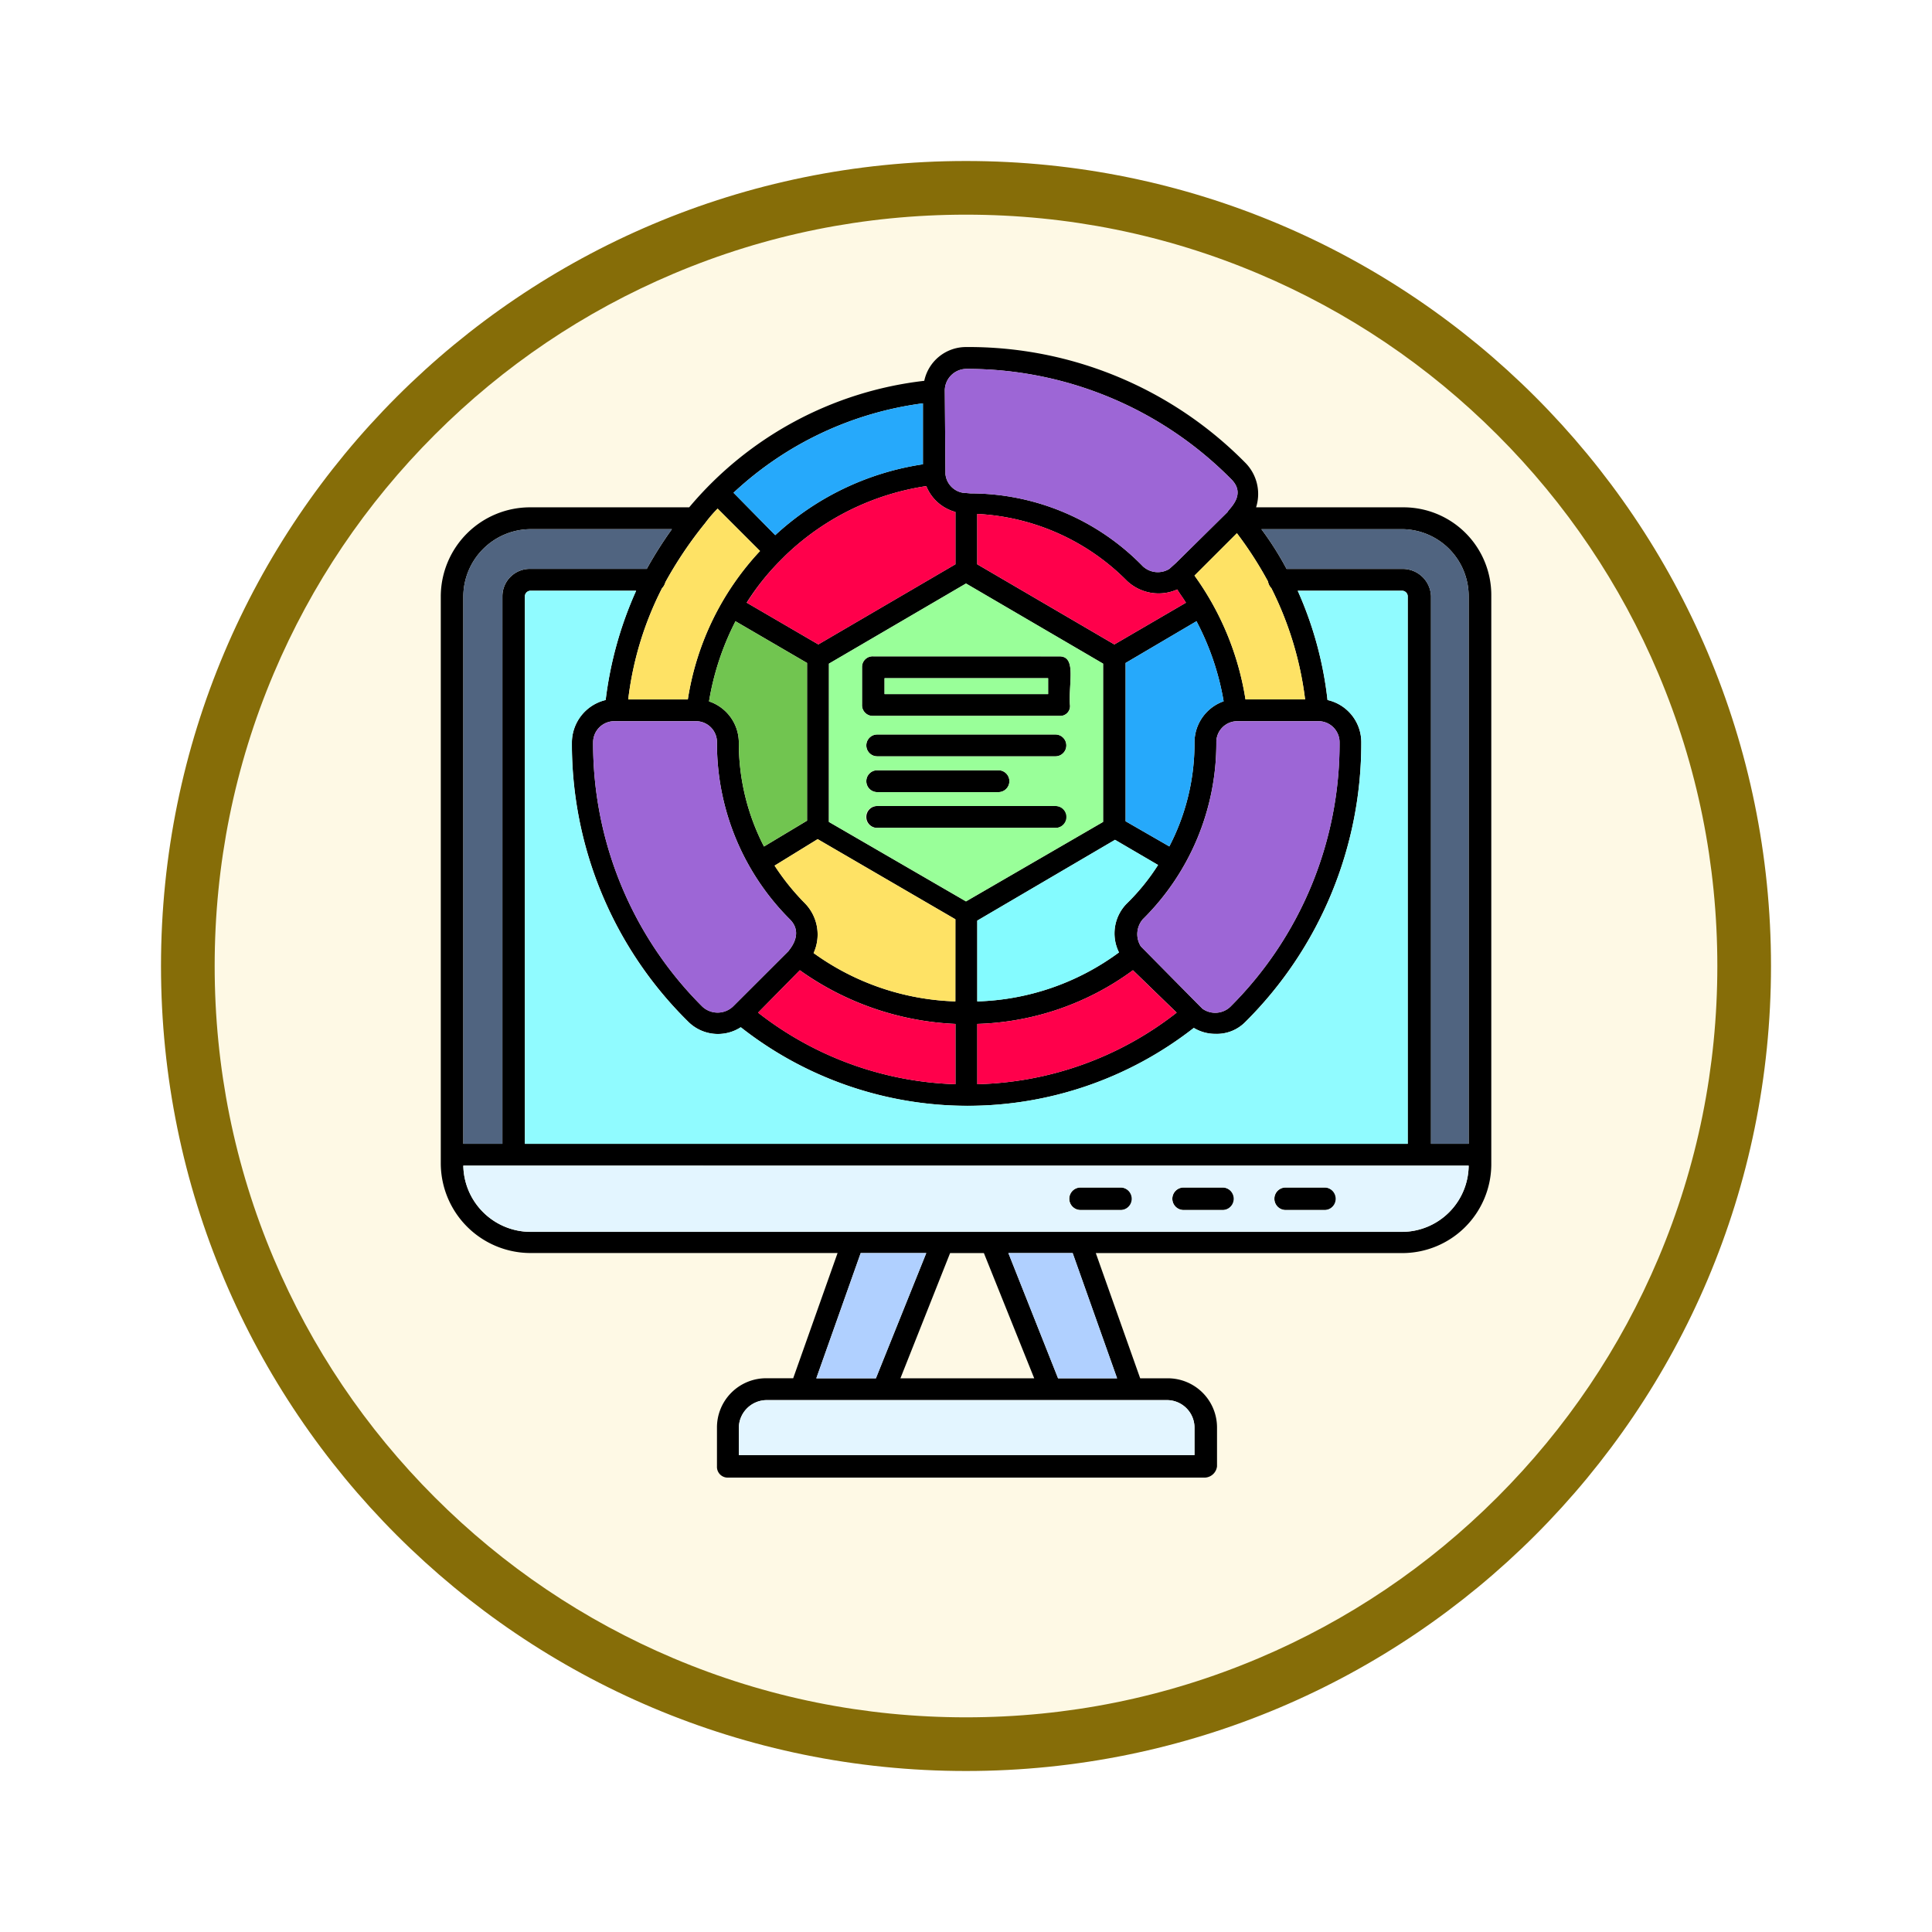 <svg xmlns="http://www.w3.org/2000/svg" xmlns:xlink="http://www.w3.org/1999/xlink" width="108" height="108" viewBox="0 0 108 108">
  <defs>
    <filter id="Trazado_904820" x="0" y="0" width="108" height="108" filterUnits="userSpaceOnUse">
      <feOffset dy="3" input="SourceAlpha"/>
      <feGaussianBlur stdDeviation="3" result="blur"/>
      <feFlood flood-opacity="0.161"/>
      <feComposite operator="in" in2="blur"/>
      <feComposite in="SourceGraphic"/>
    </filter>
  </defs>
  <g id="Grupo_1208365" data-name="Grupo 1208365" transform="translate(-200 -2586)">
    <g id="Grupo_1208048" data-name="Grupo 1208048" transform="translate(209 2592)">
      <g id="Grupo_1173585" data-name="Grupo 1173585" transform="translate(0 0)">
        <g id="Grupo_1173428" data-name="Grupo 1173428">
          <g id="Grupo_1171958" data-name="Grupo 1171958">
            <g id="Grupo_1167341" data-name="Grupo 1167341">
              <g id="Grupo_1166792" data-name="Grupo 1166792">
                <g transform="matrix(1, 0, 0, 1, -9, -6)" filter="url(#Trazado_904820)">
                  <g id="Trazado_904820-2" data-name="Trazado 904820" transform="translate(9 6)" fill="#fef9e5">
                    <path d="M 45 88.5 C 39.127 88.5 33.43 87.35 28.068 85.082 C 22.889 82.891 18.236 79.755 14.241 75.759 C 10.245 71.764 7.109 67.111 4.918 61.932 C 2.65 56.57 1.5 50.873 1.5 45 C 1.5 39.127 2.65 33.43 4.918 28.068 C 7.109 22.889 10.245 18.236 14.241 14.241 C 18.236 10.245 22.889 7.109 28.068 4.918 C 33.43 2.65 39.127 1.5 45 1.5 C 50.873 1.5 56.57 2.65 61.932 4.918 C 67.111 7.109 71.764 10.245 75.759 14.241 C 79.755 18.236 82.891 22.889 85.082 28.068 C 87.35 33.43 88.5 39.127 88.5 45 C 88.5 50.873 87.35 56.57 85.082 61.932 C 82.891 67.111 79.755 71.764 75.759 75.759 C 71.764 79.755 67.111 82.891 61.932 85.082 C 56.57 87.35 50.873 88.5 45 88.5 Z" stroke="none"/>
                    <path d="M 45 3 C 39.329 3 33.829 4.11 28.653 6.299 C 23.652 8.415 19.16 11.443 15.302 15.302 C 11.443 19.16 8.415 23.652 6.299 28.653 C 4.11 33.829 3 39.329 3 45 C 3 50.671 4.11 56.171 6.299 61.347 C 8.415 66.348 11.443 70.84 15.302 74.699 C 19.16 78.557 23.652 81.585 28.653 83.701 C 33.829 85.89 39.329 87 45 87 C 50.671 87 56.171 85.89 61.347 83.701 C 66.348 81.585 70.84 78.557 74.698 74.699 C 78.557 70.84 81.585 66.348 83.701 61.347 C 85.89 56.171 87 50.671 87 45 C 87 39.329 85.89 33.829 83.701 28.653 C 81.585 23.652 78.557 19.16 74.698 15.302 C 70.84 11.443 66.348 8.415 61.347 6.299 C 56.171 4.11 50.671 3 45 3 M 45 0 C 69.853 0 90 20.147 90 45 C 90 69.853 69.853 90 45 90 C 20.147 90 -7.62939453125e-06 69.853 -7.62939453125e-06 45 C -7.62939453125e-06 20.147 20.147 0 45 0 Z" stroke="none" fill="#866d08"/>
                  </g>
                </g>
              </g>
            </g>
          </g>
        </g>
      </g>
    </g>
    <g id="Layer_x0020_1" transform="translate(164.64 2605.4)">
      <g id="Grupo_1208364" data-name="Grupo 1208364" transform="translate(60)">
        <path id="Trazado_1048073" data-name="Trazado 1048073" d="M103.318,38.393a2.33,2.33,0,0,1-1.222-.333,20.516,20.516,0,0,1-25.324-.037,2.353,2.353,0,0,1-2.962-.333A21.785,21.785,0,0,1,67.331,22.1a2.457,2.457,0,0,1,1.888-2.37,21.058,21.058,0,0,1,1.7-6.109H65a.319.319,0,0,0-.3.3V44.539h49.352V13.921a.319.319,0,0,0-.3-.3h-5.85a20.5,20.5,0,0,1,1.666,6.109,2.418,2.418,0,0,1,1.888,2.37,21.959,21.959,0,0,1-6.479,15.624A2.232,2.232,0,0,1,103.318,38.393Zm10.441,12.255H96.616l2.481,7h1.518a2.75,2.75,0,0,1,2.777,2.777V62.57a.713.713,0,0,1-.666.629H76.068a.6.6,0,0,1-.629-.629V60.422a2.75,2.75,0,0,1,2.777-2.777H79.7l2.481-7H65a5.025,5.025,0,0,1-5-5V13.921A4.993,4.993,0,0,1,65,8.96h8.886A20.155,20.155,0,0,1,87.027,1.888,2.384,2.384,0,0,1,89.36,0a21.707,21.707,0,0,1,15.624,6.479,2.475,2.475,0,0,1,.592,2.481H113.8a4.907,4.907,0,0,1,4.924,4.961v31.8A4.978,4.978,0,0,1,113.758,50.648Zm-18.438,0H91.729l2.777,7h3.3Zm-4.961,0H88.471l-2.777,7h7.479Zm-3.221,0H83.473l-2.481,7h3.332ZM74.772,9.848a22.274,22.274,0,0,0-2.221,3.3.757.757,0,0,1-.185.333,18.435,18.435,0,0,0-1.888,6.22H73.81A15.644,15.644,0,0,1,77.845,11.4l-2.37-2.37A7.4,7.4,0,0,0,74.772,9.848Zm-1.851.333H65a3.777,3.777,0,0,0-3.739,3.739V44.539h2.184V13.921A1.533,1.533,0,0,1,65,12.4h6.516A22.576,22.576,0,0,1,72.921,10.181ZM61.259,45.761A3.77,3.77,0,0,0,65,49.463h48.76a3.737,3.737,0,0,0,3.7-3.7Zm56.2-1.222V13.921a3.745,3.745,0,0,0-3.7-3.739h-7.886a17.3,17.3,0,0,1,1.407,2.221H113.8a1.583,1.583,0,0,1,1.555,1.518V44.539ZM106.428,13.477a.705.705,0,0,1-.185-.37,20.955,20.955,0,0,0-1.74-2.7l-2.37,2.37a16.11,16.11,0,0,1,2.851,6.923h3.332A18.959,18.959,0,0,0,106.428,13.477ZM76.661,61.94h25.472V60.422a1.541,1.541,0,0,0-1.555-1.555H78.216a1.564,1.564,0,0,0-1.555,1.555Zm32.766-13.7h-2.221a.63.63,0,0,1,0-1.259h2.221A.63.63,0,0,1,109.426,48.242Zm-5.7,0H101.5a.63.63,0,0,1,0-1.259h2.221A.63.63,0,0,1,103.725,48.242Zm-5.7,0H95.765a.629.629,0,1,1,0-1.259h2.258A.63.63,0,0,1,98.023,48.242Zm3.11-11.033-2.444-2.37a15.412,15.412,0,0,1-8.7,3v3.369A18.783,18.783,0,0,0,101.133,37.209Zm-12.366,4V37.838a16.192,16.192,0,0,1-8.7-3l-2.332,2.37A18.862,18.862,0,0,0,88.767,41.207ZM76.364,8.145l2.332,2.37a15.569,15.569,0,0,1,8.256-3.962V3.147A19.14,19.14,0,0,0,76.364,8.145ZM102.281,36.69l.3.3a1.228,1.228,0,0,0,1.555-.111A20.753,20.753,0,0,0,110.241,22.1a1.179,1.179,0,0,0-1.222-1.185h-4.48a1.17,1.17,0,0,0-1.185,1.185,13.833,13.833,0,0,1-4.11,9.885,1.282,1.282,0,0,0-.111,1.518Zm1.7-27.471c.037-.148,1.111-.963.185-1.851A20.747,20.747,0,0,0,89.36,1.222a1.218,1.218,0,0,0-1.185,1.185l.037,4.7a1.177,1.177,0,0,0,.963,1.037l.444.037a13.444,13.444,0,0,1,9.626,4.073,1.227,1.227,0,0,0,1.481.148l.37-.333ZM97.912,33.84a2.376,2.376,0,0,1,.444-2.74,11.952,11.952,0,0,0,1.74-2.147L97.69,27.546l-7.7,4.517v4.517A14.018,14.018,0,0,0,97.912,33.84Zm-9.145,2.74V31.988l-7.7-4.48L78.66,28.989a13.285,13.285,0,0,0,1.7,2.11,2.5,2.5,0,0,1,.481,2.777A14.26,14.26,0,0,0,88.767,36.579ZM74.995,19.808a2.436,2.436,0,0,1,1.666,2.3,12.591,12.591,0,0,0,1.407,5.813l2.407-1.444V17.66l-4-2.332A15.187,15.187,0,0,0,74.995,19.808Zm2.11-5.517,4,2.332,7.664-4.48V9.219a2.442,2.442,0,0,1-1.629-1.444,14.461,14.461,0,0,0-7.849,3.85l-.37.37A13.756,13.756,0,0,0,77.1,14.291Zm24.065-.74a2.577,2.577,0,0,1-2.814-.481A12.678,12.678,0,0,0,89.989,9.33v2.814l7.664,4.48,4-2.332C101.5,14.032,101.318,13.81,101.17,13.551Zm1.074,1.777L98.282,17.66v8.849l2.444,1.407a12.481,12.481,0,0,0,1.407-5.813,2.439,2.439,0,0,1,1.629-2.3A14.91,14.91,0,0,0,102.244,15.328ZM79.437,33.765c.037-.074.889-.963.074-1.777A13.887,13.887,0,0,1,75.439,22.1a1.17,1.17,0,0,0-1.185-1.185H69.663A1.186,1.186,0,0,0,68.515,22.1a20.753,20.753,0,0,0,6.109,14.772,1.254,1.254,0,0,0,1.7,0Zm2.258-7.22,7.664,4.443,7.664-4.443V17.7l-7.664-4.48L81.7,17.7Zm12.921-5.924H84.176a.6.6,0,0,1-.629-.629v-2.11a.594.594,0,0,1,.629-.592h10.4c.963,0,.518,1.407.592,2.7A.547.547,0,0,1,94.617,20.622ZM84.806,19.4h9.145v-.889H84.806Zm9.552,3.48H84.4a.611.611,0,1,1,0-1.222h9.959A.611.611,0,1,1,94.358,22.881Zm-3.184,2H84.4a.611.611,0,1,1,0-1.222h6.775A.611.611,0,0,1,91.174,24.88Zm3.184,2H84.4a.611.611,0,1,1,0-1.222h9.959A.611.611,0,1,1,94.358,26.879Z" transform="translate(-60)" fill-rule="evenodd"/>
      </g>
      <path id="Trazado_1048074" data-name="Trazado 1048074" d="M526,218.849l7.664-4.48v-2.925A2.442,2.442,0,0,1,532.033,210a14.461,14.461,0,0,0-7.849,3.85l-.37.37a13.757,13.757,0,0,0-1.814,2.3Z" transform="translate(-444.895 -202.225)" fill="#ff004b" fill-rule="evenodd"/>
      <path id="Trazado_1048075" data-name="Trazado 1048075" d="M470.479,425.144v-8.812l-4-2.332A15.186,15.186,0,0,0,465,418.48a2.436,2.436,0,0,1,1.666,2.3,12.591,12.591,0,0,0,1.407,5.813Z" transform="translate(-390.005 -398.672)" fill="#71c550" fill-rule="evenodd"/>
      <path id="Trazado_1048076" data-name="Trazado 1048076" d="M574.107,747.48l-7.7-4.48L564,744.481a13.29,13.29,0,0,0,1.7,2.11,2.5,2.5,0,0,1,.481,2.777,14.26,14.26,0,0,0,7.923,2.7Z" transform="translate(-485.34 -715.491)" fill="#fee265" fill-rule="evenodd"/>
      <path id="Trazado_1048077" data-name="Trazado 1048077" d="M877.7,744l-7.7,4.517v4.517a14.018,14.018,0,0,0,7.923-2.74,2.375,2.375,0,0,1,.444-2.74,11.954,11.954,0,0,0,1.74-2.147Z" transform="translate(-780.011 -716.454)" fill="#84fbff" fill-rule="evenodd"/>
      <path id="Trazado_1048078" data-name="Trazado 1048078" d="M1094,416.332v8.849l2.444,1.407a12.481,12.481,0,0,0,1.407-5.813,2.439,2.439,0,0,1,1.629-2.3,14.909,14.909,0,0,0-1.518-4.48Z" transform="translate(-995.718 -398.672)" fill="#26a9fb" fill-rule="evenodd"/>
      <path id="Trazado_1048079" data-name="Trazado 1048079" d="M870,254.814l7.664,4.48,4-2.333c-.148-.259-.333-.481-.481-.74a2.577,2.577,0,0,1-2.814-.481A12.678,12.678,0,0,0,870,252Z" transform="translate(-780.011 -242.67)" fill="#ff004b" fill-rule="evenodd"/>
      <path id="Trazado_1048080" data-name="Trazado 1048080" d="M658.884,361.073c.963,0,.518,1.407.592,2.7a.547.547,0,0,1-.555.629H648.481a.6.6,0,0,1-.629-.629v-2.11a.594.594,0,0,1,.629-.592Zm2.444.407L653.664,357,646,361.48v8.849l7.664,4.443,7.664-4.443Zm-2.666,5.183H648.7a.611.611,0,1,1,0-1.222h9.959A.611.611,0,0,1,658.662,366.663Zm-3.184.778a.611.611,0,1,1,0,1.222H648.7a.611.611,0,1,1,0-1.222Zm-6.775,2h9.959a.611.611,0,0,1,0,1.222H648.7A.612.612,0,1,1,648.7,369.44Z" transform="translate(-564.304 -343.783)" fill="#9f9" fill-rule="evenodd"/>
      <path id="Trazado_1048081" data-name="Trazado 1048081" d="M739.145,500H730v.889h9.145Z" transform="translate(-645.194 -481.488)" fill="#9f9" fill-rule="evenodd"/>
      <path id="Trazado_1048082" data-name="Trazado 1048082" d="M822.444,39.96a13.444,13.444,0,0,1,9.626,4.073,1.227,1.227,0,0,0,1.481.148l.37-.333L836.809,41c.037-.148,1.111-.963.185-1.851A20.747,20.747,0,0,0,822.185,33,1.218,1.218,0,0,0,821,34.185l.037,4.7A1.177,1.177,0,0,0,822,39.923Z" transform="translate(-732.825 -31.778)" fill="#9d66d6" fill-rule="evenodd"/>
      <path id="Trazado_1048083" data-name="Trazado 1048083" d="M1198,283.37a16.111,16.111,0,0,1,2.851,6.923h3.332a18.955,18.955,0,0,0-1.888-6.22.7.7,0,0,1-.185-.37,20.971,20.971,0,0,0-1.74-2.7Z" transform="translate(-1095.867 -270.596)" fill="#fee265" fill-rule="evenodd"/>
      <path id="Trazado_1048084" data-name="Trazado 1048084" d="M1121.75,565h-4.48a1.17,1.17,0,0,0-1.185,1.185,13.833,13.833,0,0,1-4.11,9.885,1.282,1.282,0,0,0-.111,1.518l3.147,3.184.3.3a1.228,1.228,0,0,0,1.555-.111,20.753,20.753,0,0,0,6.109-14.772A1.178,1.178,0,0,0,1121.75,565Z" transform="translate(-1012.73 -544.082)" fill="#9d66d6" fill-rule="evenodd"/>
      <path id="Trazado_1048085" data-name="Trazado 1048085" d="M881.144,943.37,878.7,941a15.412,15.412,0,0,1-8.7,3v3.369A18.783,18.783,0,0,0,881.144,943.37Z" transform="translate(-780.011 -906.161)" fill="#ff004b" fill-rule="evenodd"/>
      <path id="Trazado_1048086" data-name="Trazado 1048086" d="M550.033,947.368V944a16.192,16.192,0,0,1-8.7-3L539,943.37A18.862,18.862,0,0,0,550.033,947.368Z" transform="translate(-461.266 -906.161)" fill="#ff004b" fill-rule="evenodd"/>
      <path id="Trazado_1048087" data-name="Trazado 1048087" d="M297.812,580.957l3.11-3.11c.037-.074.889-.963.074-1.777a13.887,13.887,0,0,1-4.073-9.885A1.17,1.17,0,0,0,295.739,565h-4.591A1.186,1.186,0,0,0,290,566.185a20.753,20.753,0,0,0,6.109,14.772A1.254,1.254,0,0,0,297.812,580.957Z" transform="translate(-221.485 -544.082)" fill="#9d66d6" fill-rule="evenodd"/>
      <path id="Trazado_1048088" data-name="Trazado 1048088" d="M343,254.663h3.332a15.644,15.644,0,0,1,4.036-8.293L348,244a7.4,7.4,0,0,0-.7.815,22.274,22.274,0,0,0-2.221,3.3.757.757,0,0,1-.185.333A18.434,18.434,0,0,0,343,254.663Z" transform="translate(-272.522 -234.966)" fill="#fee265" fill-rule="evenodd"/>
      <path id="Trazado_1048089" data-name="Trazado 1048089" d="M502,90l2.332,2.37a15.569,15.569,0,0,1,8.256-3.962V85A19.14,19.14,0,0,0,502,90Z" transform="translate(-425.636 -81.853)" fill="#26a9fb" fill-rule="evenodd"/>
      <path id="Trazado_1048090" data-name="Trazado 1048090" d="M193.22,368H187.3a.318.318,0,0,0-.3.3v30.618h49.352V368.3a.318.318,0,0,0-.3-.3h-5.85a20.5,20.5,0,0,1,1.666,6.109,2.418,2.418,0,0,1,1.888,2.37,21.959,21.959,0,0,1-6.479,15.624,2.232,2.232,0,0,1-1.666.666,2.33,2.33,0,0,1-1.222-.333,20.516,20.516,0,0,1-25.324-.037,2.353,2.353,0,0,1-2.962-.333,21.785,21.785,0,0,1-6.479-15.587,2.457,2.457,0,0,1,1.888-2.37A21.058,21.058,0,0,1,193.22,368Z" transform="translate(-122.298 -354.375)" fill="#90fbff" fill-rule="evenodd"/>
      <path id="Trazado_1048091" data-name="Trazado 1048091" d="M97.739,277.221h6.516A22.568,22.568,0,0,1,105.662,275H97.739A3.777,3.777,0,0,0,94,278.739v30.618h2.184V278.739A1.533,1.533,0,0,1,97.739,277.221Z" transform="translate(-32.741 -264.819)" fill="#506480" fill-rule="evenodd"/>
      <path id="Trazado_1048092" data-name="Trazado 1048092" d="M1299,275a17.3,17.3,0,0,1,1.407,2.221h6.516a1.583,1.583,0,0,1,1.555,1.518v30.618h2.11V278.739a3.745,3.745,0,0,0-3.7-3.739Z" transform="translate(-1193.128 -264.819)" fill="#506480" fill-rule="evenodd"/>
      <path id="Trazado_1048093" data-name="Trazado 1048093" d="M150.2,1236H94a3.769,3.769,0,0,0,3.739,3.7H146.5A3.737,3.737,0,0,0,150.2,1236Zm-21.7,2.481a.629.629,0,1,1,0-1.259h2.258a.63.63,0,0,1,0,1.259Zm5.739,0a.63.63,0,0,1,0-1.259h2.221a.63.63,0,0,1,0,1.259Zm5.7,0a.63.63,0,0,1,0-1.259h2.221a.63.63,0,0,1,0,1.259Z" transform="translate(-32.741 -1190.239)" fill="#e3f5ff" fill-rule="evenodd"/>
      <path id="Trazado_1048094" data-name="Trazado 1048094" d="M630.332,1375l2.814-7h-3.665L627,1375Z" transform="translate(-546.008 -1317.352)" fill="#b0d0ff" fill-rule="evenodd"/>
      <path id="Trazado_1048095" data-name="Trazado 1048095" d="M917,1368l2.777,7h3.3l-2.481-7Z" transform="translate(-825.271 -1317.352)" fill="#b0d0ff" fill-rule="evenodd"/>
      <path id="Trazado_1048096" data-name="Trazado 1048096" d="M533.917,1590H511.555a1.564,1.564,0,0,0-1.555,1.555v1.518h25.472v-1.518A1.541,1.541,0,0,0,533.917,1590Z" transform="translate(-433.339 -1531.133)" fill="#e3f5ff" fill-rule="evenodd"/>
    </g>
  </g>
</svg>
